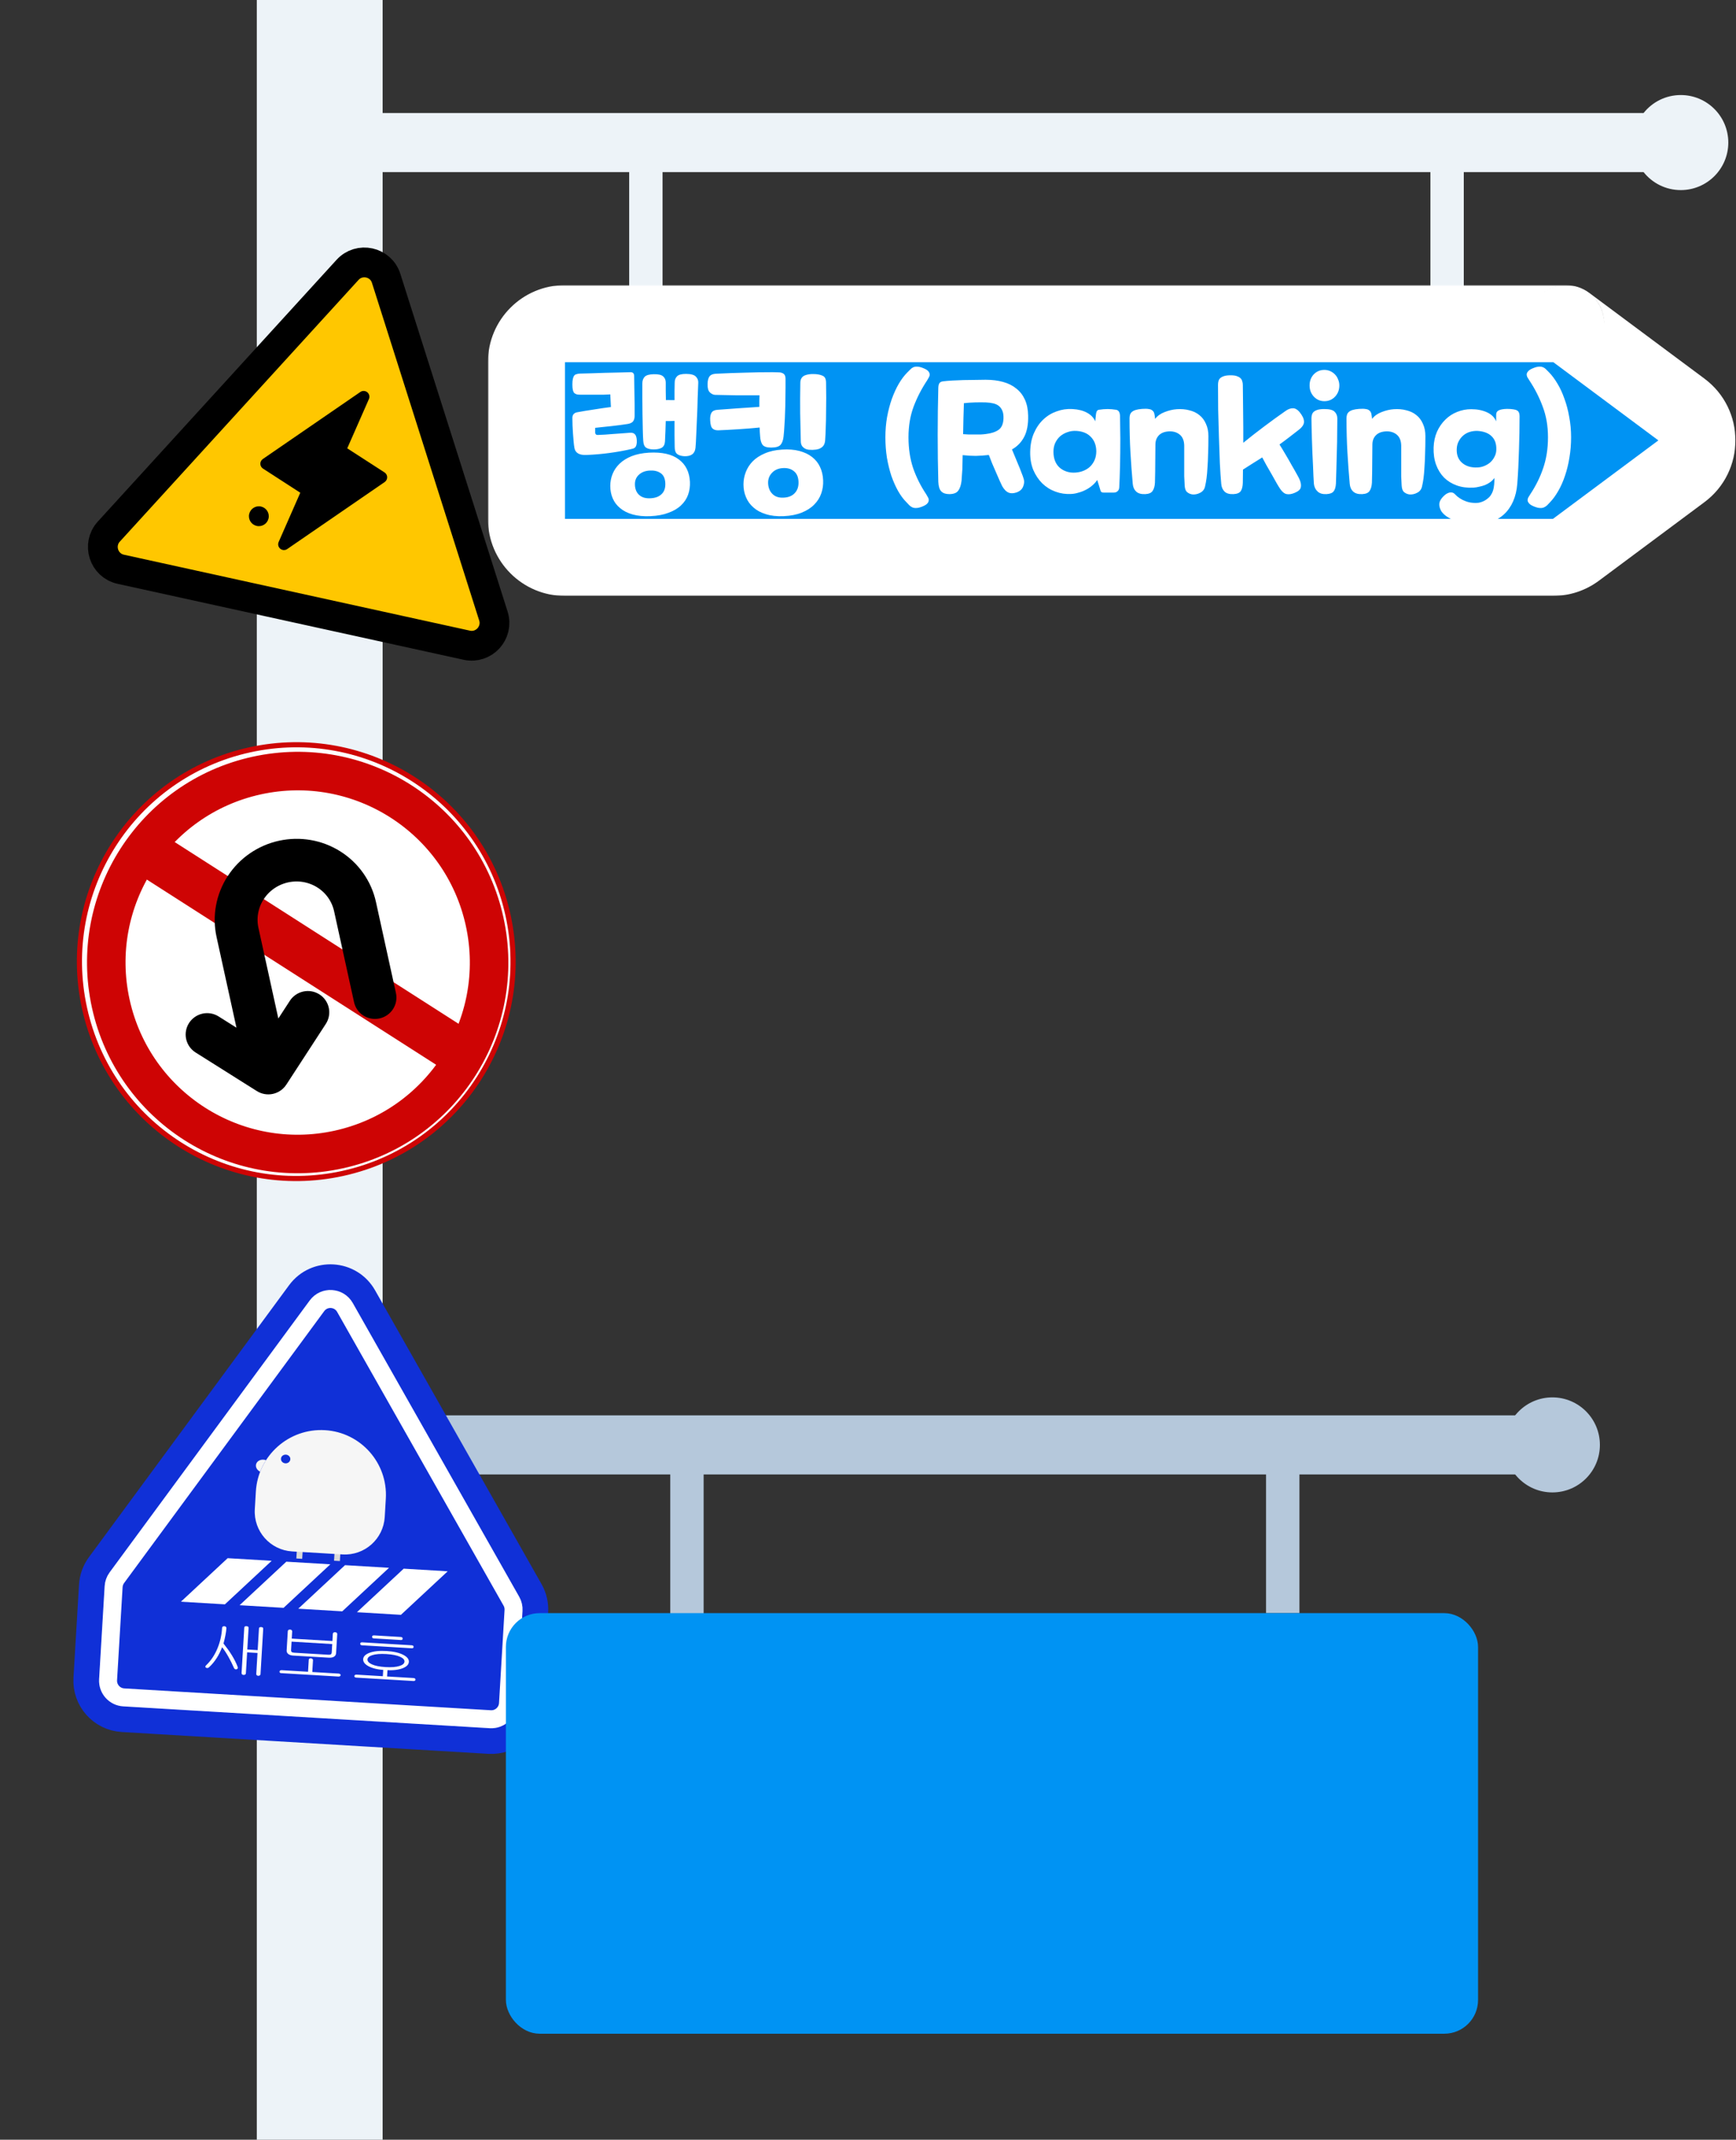 <svg width="676" height="833" viewBox="0 0 676 833" fill="none" xmlns="http://www.w3.org/2000/svg">
<rect x="0" y="0" width="676" height="833" fill="#333333" stroke="none"/>
<rect width="461" height="23" transform="matrix(-1 0 0 1 613 551)" fill="#B5C8DB"/>
<rect width="13" height="65" transform="matrix(-1 0 0 1 506 563)" fill="#B5C8DB"/>
<rect width="13" height="65" transform="matrix(-1 0 0 1 274 568)" fill="#B5C8DB"/>
<circle cx="18.5" cy="18.5" r="18.5" transform="matrix(-1 0 0 1 623 544)" fill="#B5C8DB"/>
<path fill-rule="evenodd" clip-rule="evenodd" d="M149 0H100V833H149V67H245V126H258V67H557V126H570V67H640.008C643.397 71.265 648.629 74 654.5 74C664.717 74 673 65.717 673 55.5C673 45.283 664.717 37 654.5 37C648.629 37 643.397 39.735 640.008 44H149V0Z" fill="#EDF3F8"/>
<path d="M135.328 105.064C139.94 100.008 148.296 101.842 150.368 108.364L192.123 239.804C194.195 246.327 188.429 252.646 181.745 251.179L47.037 221.62C40.352 220.153 37.762 212 42.375 206.945L135.328 105.064Z" fill="#FFC700" stroke="black" stroke-width="11.596"/>
<path d="M149.803 187.652L111.841 213.745C111.439 214.02 110.958 214.157 110.47 214.136C109.983 214.114 109.515 213.935 109.138 213.626C108.761 213.317 108.495 212.894 108.38 212.421C108.266 211.948 108.308 211.45 108.502 211.004L116.931 191.818L102.405 182.423C102.093 182.222 101.836 181.947 101.656 181.622C101.477 181.298 101.38 180.934 101.376 180.564C101.372 180.194 101.46 179.828 101.632 179.5C101.804 179.172 102.055 178.892 102.362 178.684L140.325 152.591C140.727 152.316 141.208 152.179 141.695 152.2C142.183 152.222 142.65 152.401 143.027 152.71C143.404 153.02 143.67 153.443 143.785 153.916C143.9 154.389 143.857 154.886 143.664 155.332L135.218 174.537L149.746 183.924C150.056 184.126 150.31 184.4 150.488 184.723C150.666 185.046 150.762 185.408 150.766 185.776C150.771 186.144 150.684 186.508 150.515 186.834C150.345 187.161 150.097 187.441 149.792 187.649L149.803 187.652Z" fill="black"/>
<circle cx="100.797" cy="200.968" r="3.865" transform="rotate(12.376 100.797 200.968)" fill="black"/>
<path d="M206.532 619.168L141.718 504.803C136.358 495.346 123.032 494.552 116.588 503.306L38.656 609.169C36.94 611.5 35.935 614.279 35.762 617.169L33.603 653.411C33.111 661.68 39.415 668.784 47.685 669.276L190.431 677.779C198.701 678.271 205.804 671.967 206.296 663.698L208.456 627.456C208.628 624.566 207.96 621.687 206.532 619.168Z" fill="#2D4BE3" stroke="#1030D7" stroke-width="10"/>
<path d="M134.323 508.994L199.137 623.359C199.756 624.451 200.045 625.698 199.971 626.951L197.812 663.192C197.598 666.775 194.52 669.507 190.937 669.294L48.19 660.791C44.607 660.578 41.875 657.5 42.088 653.916L44.247 617.675C44.322 616.422 44.758 615.218 45.501 614.208L123.433 508.345C126.226 504.552 132 504.896 134.323 508.994Z" fill="#1030D7" stroke="white" stroke-width="7"/>
<path d="M86.487 633.724C86.5 633.497 86.596 633.328 86.774 633.218C86.932 633.121 87.125 633.079 87.353 633.093C87.581 633.106 87.767 633.171 87.913 633.285C88.095 633.418 88.18 633.597 88.166 633.824C88.121 634.579 88.002 635.459 87.809 636.463C87.613 637.513 87.356 638.634 87.037 639.828C88.296 641.404 89.368 642.908 90.254 644.34C91.227 645.914 91.993 647.446 92.552 648.934C92.633 649.167 92.631 649.371 92.544 649.548C92.439 649.708 92.29 649.813 92.097 649.862C91.903 649.911 91.714 649.893 91.529 649.806C91.325 649.703 91.183 649.543 91.1 649.325C90.463 647.862 89.766 646.456 89.008 645.108C88.182 643.633 87.344 642.348 86.495 641.251C85.867 642.851 85.174 644.242 84.418 645.425C83.555 646.799 82.54 648.02 81.371 649.087C80.99 649.413 80.606 649.458 80.22 649.223C79.853 648.989 79.872 648.679 80.276 648.294C82.154 646.496 83.629 644.287 84.699 641.667C85.722 639.196 86.318 636.548 86.487 633.724ZM100.844 633.965C100.867 633.572 101.154 633.392 101.705 633.425C102.255 633.458 102.519 633.67 102.495 634.063L101.44 651.783C101.428 651.98 101.324 652.133 101.127 652.242C100.968 652.354 100.784 652.404 100.575 652.391C100.347 652.378 100.161 652.313 100.015 652.199C99.851 652.068 99.775 651.904 99.787 651.708L100.276 643.505L96.233 643.264L95.747 651.421C95.734 651.633 95.629 651.801 95.431 651.926C95.273 652.022 95.08 652.064 94.852 652.05C94.624 652.037 94.438 651.973 94.292 651.858C94.13 651.712 94.055 651.533 94.067 651.321L95.121 633.624C95.145 633.231 95.432 633.051 95.982 633.084C96.552 633.118 96.825 633.331 96.801 633.724L96.299 642.153L100.342 642.394L100.844 633.965Z" fill="white"/>
<path d="M129.369 640.03L113.539 639.087L113.346 642.327C113.325 642.69 113.404 642.953 113.585 643.115C113.785 643.278 114.141 643.375 114.654 643.406L127.75 644.186C128.244 644.215 128.599 644.168 128.816 644.045C129.034 643.906 129.154 643.641 129.178 643.248L129.369 640.03ZM129.606 636.065C129.619 635.838 129.715 635.669 129.893 635.559C130.052 635.447 130.255 635.398 130.502 635.413C130.729 635.427 130.916 635.491 131.061 635.606C131.244 635.738 131.329 635.909 131.317 636.121L130.874 643.553C130.836 644.188 130.56 644.657 130.047 644.96C129.553 645.264 128.869 645.39 127.996 645.338L114.13 644.512C113.352 644.465 112.735 644.27 112.28 643.924C111.806 643.562 111.587 643.087 111.622 642.498L112.066 635.043C112.079 634.816 112.176 634.64 112.355 634.514C112.513 634.417 112.715 634.376 112.962 634.391C113.19 634.405 113.376 634.469 113.522 634.583C113.704 634.716 113.789 634.895 113.776 635.122L113.609 637.909L129.44 638.852L129.606 636.065ZM120.235 646.126C120.246 645.93 120.341 645.784 120.518 645.688C120.676 645.591 120.868 645.557 121.095 645.586C121.304 645.599 121.481 645.67 121.625 645.8C121.808 645.932 121.893 646.104 121.88 646.315L121.606 650.915L131.828 651.524C132.093 651.54 132.299 651.605 132.445 651.72C132.589 651.85 132.657 651.99 132.648 652.141C132.639 652.292 132.555 652.424 132.396 652.536C132.237 652.647 132.034 652.696 131.787 652.681L109.437 651.35C109.229 651.338 109.071 651.268 108.964 651.14C108.857 651.012 108.818 650.873 108.846 650.724C108.874 650.574 108.958 650.442 109.098 650.329C109.256 650.232 109.468 650.192 109.734 650.208L119.955 650.817L120.235 646.126Z" fill="white"/>
<path d="M160.313 640.509C160.807 640.538 161.052 640.742 161.048 641.121C161.044 641.515 160.804 641.698 160.33 641.67L141.026 640.52C140.495 640.488 140.241 640.276 140.264 639.883C140.287 639.505 140.564 639.332 141.095 639.364L160.313 640.509ZM156.048 637.276C156.542 637.305 156.787 637.517 156.782 637.911C156.778 638.305 156.548 638.488 156.092 638.461L145.643 637.838C145.112 637.807 144.858 637.595 144.881 637.202C144.905 636.809 145.182 636.629 145.713 636.66L156.048 637.276ZM150.523 642.745C153.332 642.913 155.53 643.423 157.117 644.275C158.576 645.044 159.275 645.943 159.214 646.97C159.152 648.012 158.35 648.836 156.81 649.442C155.151 650.101 152.908 650.346 150.08 650.178C147.233 650.008 145.025 649.498 143.457 648.646C142.036 647.864 141.357 646.952 141.419 645.91C141.481 644.883 142.262 644.073 143.764 643.48C145.442 642.822 147.694 642.577 150.523 642.745ZM150.452 643.924C148.118 643.785 146.29 643.926 144.97 644.348C143.766 644.731 143.142 645.285 143.099 646.01C143.056 646.735 143.609 647.367 144.758 647.905C146.018 648.496 147.815 648.861 150.15 649C152.466 649.138 154.284 648.988 155.605 648.551C156.829 648.154 157.463 647.593 157.506 646.868C157.549 646.143 156.986 645.518 155.817 644.994C154.556 644.418 152.768 644.062 150.452 643.924ZM150.733 652.65L160.982 653.261C161.248 653.276 161.454 653.342 161.599 653.456C161.744 653.586 161.812 653.727 161.803 653.878C161.794 654.029 161.719 654.161 161.579 654.274C161.439 654.387 161.246 654.436 160.999 654.421L138.734 653.095C138.203 653.063 137.958 652.852 138.001 652.46C138.042 652.084 138.338 651.912 138.889 651.944L149.081 652.552L149.245 649.81L150.896 649.908L150.733 652.65Z" fill="white"/>
<path fill-rule="evenodd" clip-rule="evenodd" d="M87.581 624.569L105.787 607.622L88.651 606.601L70.444 623.549L87.581 624.569ZM110.429 625.93L128.636 608.983L111.499 607.962L93.293 624.91L110.429 625.93ZM174.332 611.705L156.126 628.652L138.99 627.632L157.196 610.684L174.332 611.705ZM133.277 627.291L151.484 610.344L134.348 609.323L116.141 626.271L133.277 627.291Z" fill="white"/>
<path d="M130.255 604.629L132.534 604.765L132.358 607.726L130.079 607.59L130.255 604.629Z" fill="#D9D9D9"/>
<rect x="115.573" y="603.755" width="2.283" height="2.966" transform="rotate(3.409 115.573 603.755)" fill="#D9D9D9"/>
<path d="M99.63 580.665C100.466 566.63 112.521 555.931 126.555 556.767V556.767C140.464 557.595 151.067 569.541 150.238 583.45L149.814 590.581C149.304 599.131 141.961 605.649 133.411 605.14L113.777 603.97C105.227 603.461 98.71 596.117 99.219 587.567L99.63 580.665Z" fill="#F6F6F6"/>
<path fill-rule="evenodd" clip-rule="evenodd" d="M103.595 568.456C103.47 568.411 103.341 568.372 103.209 568.34C101.597 567.953 100.03 568.728 99.708 570.071C99.438 571.198 100.13 572.366 101.312 572.941C101.927 571.361 102.694 569.86 103.595 568.456Z" fill="#F6F6F6"/>
<ellipse cx="111.23" cy="567.986" rx="1.826" ry="1.695" transform="rotate(3.409 111.23 567.986)" fill="#1030D7"/>
<path d="M133.461 456.817C179 446.821 207.813 401.802 197.817 356.264C187.822 310.725 142.802 281.912 97.264 291.908C51.725 301.903 22.912 346.922 32.908 392.461C42.903 438 87.922 466.813 133.461 456.817Z" fill="white" stroke="#CE0404" stroke-width="2"/>
<path d="M188.705 358.741C197.528 398.94 172.093 438.681 131.894 447.505C91.695 456.328 51.955 430.894 43.131 390.694C34.307 350.495 59.742 310.755 99.941 301.931C140.14 293.107 179.881 318.542 188.705 358.741Z" fill="white" stroke="#CE0404" stroke-width="15"/>
<rect x="51.769" y="338.958" width="18.149" height="148.195" transform="rotate(-57.38 51.769 338.958)" fill="#CE0404"/>
<path d="M95.801 405.382L83.788 397.815L83.788 397.815C83.141 397.408 82.42 397.132 81.668 397.002C80.916 396.871 80.145 396.889 79.4 397.053C77.896 397.383 76.576 398.289 75.734 399.583C75.317 400.224 75.031 400.942 74.892 401.695C74.753 402.449 74.766 403.222 74.931 403.971C75.095 404.72 75.407 405.428 75.849 406.054C76.29 406.681 76.851 407.212 77.499 407.62L101.353 422.641C101.354 422.641 101.354 422.641 101.355 422.642C102.002 423.049 102.722 423.325 103.474 423.456C104.227 423.586 104.997 423.569 105.743 423.405C106.488 423.241 107.196 422.935 107.824 422.501C108.453 422.067 108.991 421.515 109.408 420.874C109.408 420.874 109.409 420.873 109.409 420.873L124.78 397.242C125.622 395.946 125.916 394.367 125.584 392.853C125.251 391.339 124.323 390.028 123.016 389.205C121.709 388.382 120.131 388.112 118.627 388.442C117.124 388.772 115.804 389.679 114.962 390.973L114.962 390.973L107.223 402.875L98.19 361.725C97.21 357.259 98.068 352.573 100.589 348.697C103.111 344.82 107.09 342.073 111.656 341.071C116.222 340.069 120.986 340.897 124.899 343.361C128.812 345.825 131.554 349.72 132.534 354.187L140.312 389.62C140.644 391.134 141.572 392.444 142.879 393.267C144.185 394.09 145.763 394.36 147.266 394.03C148.769 393.7 150.088 392.794 150.93 391.5C151.772 390.205 152.066 388.627 151.733 387.113L143.956 351.68C142.311 344.186 137.714 337.67 131.187 333.56C124.661 329.451 116.742 328.083 109.17 329.745C101.598 331.407 94.979 335.966 90.775 342.43C86.569 348.896 85.124 356.739 86.769 364.232L95.801 405.382Z" fill="black" stroke="black" stroke-width="5"/>
<rect x="199.5" y="630.5" width="373.557" height="158.723" rx="10.636" fill="#0093F3" stroke="#0093F3" stroke-width="5"/>
<mask id="path-23-inside-1_666_313" fill="white">
<rect x="202" y="633" width="368.557" height="153.723" rx="8.136"/>
</mask>
<rect x="202" y="633" width="368.557" height="153.723" rx="8.136" fill="#0093F3" stroke="white" stroke-width="30" mask="url(#path-23-inside-1_666_313)"/>
<mask id="path-24-outside-2_666_313" maskUnits="userSpaceOnUse" x="190" y="111" width="486" height="121" fill="black">
<rect fill="white" x="190" y="111" width="486" height="121"/>
<path fill-rule="evenodd" clip-rule="evenodd" d="M609.679 126.038C609.679 126.017 609.662 126 609.641 126H220C211.716 126 205 132.716 205 141V202C205 210.284 211.716 217 220 217H604.71C607.936 217 611.076 215.96 613.665 214.034L654.726 183.478C662.786 177.48 662.786 165.408 654.726 159.41L609.871 126.031C609.847 126.013 609.813 126.013 609.789 126.031L609.739 126.068C609.714 126.087 609.679 126.069 609.679 126.038V126.038Z"/>
</mask>
<path fill-rule="evenodd" clip-rule="evenodd" d="M609.679 126.038C609.679 126.017 609.662 126 609.641 126H220C211.716 126 205 132.716 205 141V202C205 210.284 211.716 217 220 217H604.71C607.936 217 611.076 215.96 613.665 214.034L654.726 183.478C662.786 177.48 662.786 165.408 654.726 159.41L609.871 126.031C609.847 126.013 609.813 126.013 609.789 126.031L609.739 126.068C609.714 126.087 609.679 126.069 609.679 126.038V126.038Z" fill="#0093F3"/>
<path d="M609.739 126.068L618.694 138.102L609.739 126.068ZM609.871 126.031L600.916 138.064L609.871 126.031ZM609.789 126.031L600.834 113.997L609.789 126.031ZM654.726 183.478L645.771 171.444L654.726 183.478ZM613.665 214.034L622.62 226.067L613.665 214.034ZM220 141H609.641V111H220V141ZM220 202V141H190V202H220ZM604.71 202H220V232H604.71V202ZM645.771 171.444L604.71 202L622.62 226.067L663.681 195.511L645.771 171.444ZM600.916 138.064L645.771 171.444L663.681 147.377L618.826 113.997L600.916 138.064ZM618.694 138.102L618.744 138.064L600.834 113.997L600.784 114.034L618.694 138.102ZM600.784 114.034C610.654 106.689 624.679 113.734 624.679 126.038H594.679C594.679 138.404 608.774 145.484 618.694 138.102L600.784 114.034ZM618.826 113.997C613.487 110.024 606.173 110.024 600.834 113.997L618.744 138.064C613.453 142.001 606.207 142.001 600.916 138.064L618.826 113.997ZM663.681 195.511C679.8 183.515 679.801 159.373 663.681 147.377L645.771 171.444C645.79 171.459 645.8 171.468 645.803 171.471C645.806 171.473 645.804 171.472 645.8 171.467C645.796 171.462 645.791 171.455 645.786 171.447C645.781 171.439 645.777 171.432 645.773 171.425C645.767 171.412 645.766 171.407 645.767 171.412C645.768 171.414 645.769 171.418 645.769 171.424C645.77 171.43 645.771 171.437 645.771 171.444C645.771 171.451 645.77 171.458 645.769 171.464C645.769 171.47 645.768 171.474 645.767 171.476C645.766 171.481 645.767 171.476 645.773 171.463C645.777 171.456 645.781 171.449 645.786 171.441C645.791 171.433 645.796 171.426 645.8 171.421C645.804 171.416 645.806 171.415 645.803 171.417C645.8 171.42 645.79 171.429 645.771 171.444L663.681 195.511ZM604.71 232C611.162 232 617.443 229.919 622.62 226.067L604.71 202L604.71 202V232ZM190 202C190 218.569 203.431 232 220 232V202L220 202H190ZM609.641 141C601.378 141 594.679 134.302 594.679 126.038H624.679C624.679 117.732 617.945 111 609.641 111V141ZM220 111C203.431 111 190 124.431 190 141H220L220 141V111Z" fill="white" mask="url(#path-24-outside-2_666_313)"/>
<path d="M267.944 192.6C267.384 194.16 266.464 195.54 265.184 196.74C263.944 197.94 262.324 198.9 260.324 199.62C258.364 200.38 256.024 200.82 253.304 200.94C250.664 201.06 248.344 200.84 246.344 200.28C244.384 199.72 242.764 198.9 241.484 197.82C240.204 196.78 239.244 195.52 238.604 194.04C237.964 192.56 237.644 190.94 237.644 189.18C237.644 187.54 237.944 185.98 238.544 184.5C239.144 183.02 240.044 181.7 241.244 180.54C242.484 179.34 244.044 178.36 245.924 177.6C247.844 176.84 250.104 176.38 252.704 176.22C257.784 175.94 261.664 176.82 264.344 178.86C267.024 180.86 268.464 183.76 268.664 187.56C268.744 189.36 268.504 191.04 267.944 192.6ZM231.764 168.3C231.764 169.06 232.164 169.4 232.964 169.32C233.684 169.28 234.544 169.24 235.544 169.2C236.544 169.12 237.584 169.04 238.664 168.96C239.784 168.88 240.904 168.8 242.024 168.72C243.184 168.64 244.244 168.56 245.204 168.48C246.124 168.4 246.784 168.58 247.184 169.02C247.624 169.42 247.884 170.2 247.964 171.36C248.004 172.08 247.964 172.66 247.844 173.1C247.764 173.5 247.624 173.82 247.424 174.06C247.224 174.3 246.964 174.48 246.644 174.6C246.364 174.68 246.064 174.76 245.744 174.84C243.104 175.44 240.304 175.94 237.344 176.34C234.424 176.74 231.424 177 228.344 177.12C225.544 177.24 223.984 176.3 223.664 174.3C223.544 173.62 223.444 172.8 223.364 171.84C223.284 170.88 223.204 169.88 223.124 168.84C223.044 167.76 222.984 166.7 222.944 165.66C222.904 164.58 222.884 163.6 222.884 162.72C222.884 161.48 223.504 160.74 224.744 160.5C225.624 160.34 226.644 160.16 227.804 159.96C228.964 159.76 230.124 159.58 231.284 159.42C232.484 159.22 233.644 159.04 234.764 158.88C235.924 158.72 236.964 158.58 237.884 158.46L237.644 153.54C236.844 153.58 235.964 153.62 235.004 153.66C234.044 153.66 233.044 153.66 232.004 153.66C231.004 153.66 229.984 153.66 228.944 153.66C227.904 153.66 226.944 153.66 226.064 153.66C225.504 153.66 225.024 153.62 224.624 153.54C224.224 153.42 223.884 153.24 223.604 153C223.364 152.72 223.184 152.32 223.064 151.8C222.944 151.28 222.884 150.58 222.884 149.7C222.884 148.78 222.944 148.06 223.064 147.54C223.184 146.98 223.344 146.56 223.544 146.28C223.784 145.96 224.084 145.76 224.444 145.68C224.804 145.56 225.224 145.48 225.704 145.44C227.024 145.4 228.544 145.36 230.264 145.32C232.024 145.24 233.824 145.18 235.664 145.14C237.504 145.1 239.284 145.06 241.004 145.02C242.764 144.98 244.284 144.94 245.564 144.9C246.484 144.9 246.944 145.4 246.944 146.4C246.984 147.96 247.004 149.36 247.004 150.6C247.044 151.8 247.064 152.98 247.064 154.14C247.104 155.3 247.124 156.48 247.124 157.68C247.124 158.88 247.124 160.26 247.124 161.82C247.124 162.82 246.904 163.58 246.464 164.1C246.064 164.58 245.364 164.9 244.364 165.06C243.564 165.18 242.584 165.32 241.424 165.48C240.304 165.6 239.144 165.74 237.944 165.9C236.784 166.02 235.644 166.14 234.524 166.26C233.404 166.38 232.484 166.48 231.764 166.56V168.3ZM260.984 163.92C260.424 163.92 259.844 163.92 259.244 163.92C259.204 165.2 259.164 166.5 259.124 167.82C259.084 169.1 259.024 170.44 258.944 171.84C258.864 173.04 258.444 173.86 257.684 174.3C256.924 174.74 255.884 174.96 254.564 174.96C253.324 174.96 252.344 174.74 251.624 174.3C250.944 173.86 250.564 172.98 250.484 171.66C250.404 170.62 250.344 169.18 250.304 167.34C250.264 165.46 250.224 163.46 250.184 161.34C250.184 159.22 250.164 157.1 250.124 154.98C250.124 152.82 250.124 150.92 250.124 149.28C250.124 148.2 250.424 147.34 251.024 146.7C251.624 146.06 252.804 145.72 254.564 145.68C256.324 145.64 257.544 145.92 258.224 146.52C258.904 147.12 259.244 147.92 259.244 148.92C259.244 149.96 259.244 151.06 259.244 152.22C259.244 153.34 259.264 154.52 259.304 155.76C259.904 155.72 260.484 155.72 261.044 155.76C261.604 155.76 262.144 155.76 262.664 155.76C262.664 154.52 262.664 153.32 262.664 152.16C262.664 150.96 262.684 149.9 262.724 148.98C262.724 147.94 263.024 147.12 263.624 146.52C264.224 145.88 265.384 145.56 267.104 145.56C268.984 145.56 270.264 145.9 270.944 146.58C271.624 147.26 271.944 148.06 271.904 148.98C271.824 150.74 271.744 152.8 271.664 155.16C271.624 157.52 271.544 159.9 271.424 162.3C271.344 164.7 271.244 166.98 271.124 169.14C271.044 171.3 270.944 173.04 270.824 174.36C270.584 176.64 269.104 177.72 266.384 177.6C265.184 177.52 264.264 177.22 263.624 176.7C263.024 176.18 262.724 175.26 262.724 173.94C262.724 172.78 262.704 171.32 262.664 169.56C262.664 167.8 262.664 165.9 262.664 163.86C262.104 163.9 261.544 163.92 260.984 163.92ZM253.184 193.98C255.184 193.9 256.684 193.34 257.684 192.3C258.724 191.3 259.184 189.84 259.064 187.92C258.944 186.16 258.344 184.92 257.264 184.2C256.184 183.44 254.804 183.1 253.124 183.18C251.284 183.26 249.824 183.82 248.744 184.86C247.664 185.86 247.164 187.18 247.244 188.82C247.324 190.5 247.884 191.8 248.924 192.72C249.964 193.64 251.384 194.06 253.184 193.98ZM317.048 196.44C315.808 197.72 314.188 198.76 312.188 199.56C310.228 200.36 307.888 200.82 305.168 200.94C302.528 201.06 300.208 200.8 298.208 200.16C296.248 199.56 294.628 198.68 293.348 197.52C292.068 196.4 291.108 195.06 290.468 193.5C289.828 191.98 289.508 190.34 289.508 188.58C289.508 186.94 289.808 185.34 290.408 183.78C291.008 182.22 291.908 180.82 293.108 179.58C294.348 178.34 295.908 177.32 297.788 176.52C299.708 175.68 301.968 175.18 304.568 175.02C307.088 174.86 309.328 175.04 311.288 175.56C313.248 176.08 314.888 176.86 316.208 177.9C317.568 178.94 318.608 180.24 319.328 181.8C320.048 183.32 320.448 185.04 320.528 186.96C320.608 188.76 320.368 190.46 319.808 192.06C319.248 193.7 318.328 195.16 317.048 196.44ZM305.888 150.72C305.888 152.2 305.868 153.78 305.828 155.46C305.828 157.1 305.788 158.78 305.708 160.5C305.668 162.18 305.588 163.84 305.468 165.48C305.388 167.08 305.268 168.6 305.108 170.04C304.948 171.44 304.548 172.5 303.908 173.22C303.268 173.9 302.048 174.24 300.248 174.24C298.568 174.24 297.448 173.86 296.888 173.1C296.368 172.34 296.068 171.24 295.988 169.8C295.948 169.28 295.908 168.74 295.868 168.18C295.868 167.62 295.848 167.04 295.808 166.44C294.528 166.56 293.188 166.68 291.788 166.8C290.428 166.88 289.048 166.98 287.648 167.1C286.288 167.18 284.928 167.26 283.568 167.34C282.248 167.42 280.988 167.48 279.788 167.52C278.828 167.56 278.068 167.34 277.508 166.86C276.948 166.38 276.628 165.34 276.548 163.74C276.468 162.42 276.628 161.42 277.028 160.74C277.428 160.02 278.208 159.62 279.368 159.54C281.968 159.34 284.688 159.14 287.528 158.94C290.408 158.74 293.128 158.56 295.688 158.4C295.688 157.6 295.688 156.82 295.688 156.06C295.688 155.3 295.708 154.58 295.748 153.9C292.868 153.9 289.968 153.9 287.048 153.9C284.128 153.86 281.248 153.8 278.408 153.72C277.728 153.68 277.068 153.36 276.428 152.76C275.788 152.16 275.488 151.06 275.528 149.46C275.568 148.14 275.808 147.18 276.248 146.58C276.688 145.94 277.488 145.58 278.648 145.5C282.648 145.3 286.408 145.16 289.928 145.08C293.448 144.96 297.088 144.9 300.848 144.9C301.728 144.9 302.488 144.92 303.128 144.96C303.768 144.96 304.288 145.06 304.688 145.26C305.088 145.42 305.388 145.68 305.588 146.04C305.788 146.4 305.888 146.92 305.888 147.6V150.72ZM311.588 160.86C311.548 157.02 311.568 153.1 311.648 149.1C311.648 147.58 312.268 146.58 313.508 146.1C314.468 145.74 315.568 145.58 316.808 145.62C318.048 145.62 319.128 145.8 320.048 146.16C320.688 146.4 321.108 146.74 321.308 147.18C321.548 147.62 321.668 148.24 321.668 149.04C321.708 150.92 321.728 152.84 321.728 154.8C321.728 156.76 321.708 158.72 321.668 160.68C321.668 162.6 321.628 164.48 321.548 166.32C321.508 168.16 321.428 169.88 321.308 171.48C321.228 172.36 320.988 173.06 320.588 173.58C320.228 174.06 319.648 174.46 318.848 174.78C318.608 174.86 318.268 174.94 317.828 175.02C317.388 175.06 316.908 175.1 316.388 175.14C315.868 175.14 315.368 175.12 314.888 175.08C314.408 175 314.028 174.9 313.748 174.78C313.228 174.54 312.768 174.18 312.368 173.7C312.008 173.18 311.828 172.52 311.828 171.72C311.748 168.32 311.668 164.7 311.588 160.86ZM305.048 193.74C307.048 193.66 308.548 193.04 309.548 191.88C310.588 190.76 311.048 189.24 310.928 187.32C310.808 185.56 310.208 184.26 309.128 183.42C308.048 182.54 306.668 182.14 304.988 182.22C303.148 182.3 301.688 182.92 300.608 184.08C299.528 185.2 299.028 186.58 299.108 188.22C299.188 189.9 299.748 191.26 300.788 192.3C301.828 193.34 303.248 193.82 305.048 193.74ZM361.628 194.94C361.588 195.34 361.368 195.74 360.968 196.14C360.568 196.54 359.888 196.92 358.928 197.28C358.088 197.6 357.388 197.76 356.828 197.76C356.268 197.8 355.748 197.72 355.268 197.52C354.828 197.32 354.428 197.04 354.068 196.68C353.708 196.32 353.328 195.92 352.928 195.48C351.768 194.32 350.688 192.86 349.688 191.1C348.728 189.38 347.868 187.44 347.108 185.28C346.388 183.08 345.808 180.72 345.368 178.2C344.968 175.64 344.768 172.98 344.768 170.22C344.768 167.5 344.988 164.88 345.428 162.36C345.908 159.8 346.528 157.44 347.288 155.28C348.088 153.08 348.988 151.12 349.988 149.4C351.028 147.64 352.128 146.18 353.288 145.02C353.688 144.62 354.068 144.24 354.428 143.88C354.788 143.48 355.188 143.18 355.628 142.98C356.108 142.78 356.628 142.7 357.188 142.74C357.748 142.74 358.448 142.9 359.288 143.22C360.248 143.58 360.928 143.96 361.328 144.36C361.728 144.76 361.948 145.16 361.988 145.56C362.068 145.96 361.988 146.38 361.748 146.82C361.548 147.22 361.308 147.64 361.028 148.08C358.868 151.32 357.108 154.74 355.748 158.34C354.428 161.9 353.768 165.86 353.768 170.22C353.768 174.62 354.368 178.62 355.568 182.22C356.808 185.78 358.508 189.18 360.668 192.42C360.948 192.86 361.188 193.28 361.388 193.68C361.628 194.12 361.708 194.54 361.628 194.94ZM398.799 170.1C397.679 172.22 396.099 173.84 394.059 174.96C394.419 175.88 394.819 176.84 395.259 177.84C395.699 178.84 396.119 179.86 396.519 180.9C396.959 181.9 397.359 182.9 397.719 183.9C398.119 184.86 398.439 185.76 398.679 186.6C398.919 187.48 398.819 188.44 398.379 189.48C397.939 190.56 397.039 191.32 395.679 191.76C394.519 192.12 393.519 192.12 392.679 191.76C391.839 191.4 391.039 190.58 390.279 189.3C390.079 188.9 389.759 188.22 389.319 187.26C388.879 186.26 388.399 185.16 387.879 183.96C387.359 182.76 386.839 181.56 386.319 180.36C385.839 179.12 385.419 178.04 385.059 177.12C383.259 177.32 381.559 177.44 379.959 177.48C378.359 177.48 376.659 177.38 374.859 177.18C374.859 178.06 374.839 178.98 374.799 179.94C374.799 180.86 374.779 181.78 374.739 182.7C374.699 183.58 374.639 184.4 374.559 185.16C374.519 185.92 374.479 186.56 374.439 187.08C374.239 188.84 373.799 190.16 373.119 191.04C372.479 191.92 371.319 192.36 369.639 192.36C368.239 192.36 367.199 192 366.519 191.28C365.839 190.6 365.459 189.36 365.379 187.56C365.299 184.72 365.239 181.76 365.199 178.68C365.159 175.56 365.139 172.42 365.139 169.26C365.139 166.1 365.159 162.98 365.199 159.9C365.239 156.78 365.299 153.78 365.379 150.9C365.419 150.06 365.579 149.46 365.859 149.1C366.139 148.74 366.619 148.52 367.299 148.44C368.339 148.32 369.539 148.22 370.899 148.14C372.299 148.06 373.739 148 375.219 147.96C376.699 147.92 378.179 147.9 379.659 147.9C381.139 147.86 382.519 147.84 383.799 147.84C386.319 147.84 388.579 148.12 390.579 148.68C392.619 149.24 394.339 150.1 395.739 151.26C397.179 152.38 398.299 153.82 399.099 155.58C399.899 157.34 400.319 159.42 400.359 161.82C400.439 165.22 399.919 167.98 398.799 170.1ZM375.159 162.96C375.119 165.08 375.079 167.1 375.039 169.02C375.639 169.06 376.339 169.1 377.139 169.14C377.939 169.14 378.739 169.14 379.539 169.14C380.379 169.14 381.179 169.14 381.939 169.14C382.699 169.1 383.359 169.04 383.919 168.96C385.999 168.72 387.639 168.18 388.839 167.34C390.039 166.5 390.679 165.02 390.759 162.9C390.799 161.7 390.659 160.72 390.339 159.96C390.019 159.16 389.559 158.52 388.959 158.04C388.359 157.56 387.619 157.22 386.739 157.02C385.899 156.82 384.939 156.7 383.859 156.66C382.619 156.62 381.219 156.62 379.659 156.66C378.099 156.7 376.659 156.8 375.339 156.96C375.299 158.84 375.239 160.84 375.159 162.96ZM429.657 191.76C429.097 191.76 428.737 191.54 428.577 191.1C428.377 190.42 428.177 189.76 427.977 189.12C427.777 188.48 427.537 187.72 427.257 186.84C426.777 187.6 426.157 188.3 425.397 188.94C424.677 189.58 423.857 190.14 422.937 190.62C422.057 191.1 421.097 191.48 420.057 191.76C419.057 192.08 418.077 192.26 417.117 192.3C414.997 192.42 412.957 192.12 410.997 191.4C409.037 190.68 407.317 189.6 405.837 188.16C404.397 186.72 403.237 184.98 402.357 182.94C401.517 180.86 401.117 178.54 401.157 175.98C401.197 173.22 401.677 170.78 402.597 168.66C403.517 166.54 404.737 164.76 406.257 163.32C407.777 161.88 409.517 160.82 411.477 160.14C413.437 159.42 415.477 159.12 417.597 159.24C419.877 159.36 421.777 159.84 423.297 160.68C424.857 161.52 425.917 162.64 426.477 164.04L426.777 161.22C426.897 160.22 427.237 159.66 427.797 159.54C429.077 159.34 430.237 159.24 431.277 159.24C432.317 159.24 433.457 159.34 434.697 159.54C435.617 159.74 436.097 160.54 436.137 161.94C436.177 163.34 436.197 164.8 436.197 166.32C436.237 167.8 436.257 169.28 436.257 170.76C436.257 174.48 436.217 178.04 436.137 181.44C436.057 184.8 435.957 187.56 435.837 189.72C435.797 190.4 435.577 190.9 435.177 191.22C434.817 191.58 434.337 191.76 433.737 191.76H429.657ZM422.637 182.94C423.517 182.5 424.257 181.94 424.857 181.26C425.497 180.54 425.997 179.72 426.357 178.8C426.717 177.84 426.897 176.78 426.897 175.62C426.857 173.34 426.157 171.5 424.797 170.1C423.477 168.7 421.617 167.92 419.217 167.76C417.937 167.68 416.757 167.84 415.677 168.24C414.597 168.6 413.637 169.14 412.797 169.86C411.997 170.58 411.357 171.46 410.877 172.5C410.437 173.5 410.217 174.62 410.217 175.86C410.217 177.3 410.457 178.58 410.937 179.7C411.417 180.78 412.097 181.66 412.977 182.34C413.857 183.02 414.877 183.5 416.037 183.78C417.237 184.06 418.537 184.08 419.937 183.84C420.897 183.68 421.797 183.38 422.637 182.94ZM449.857 179.94C449.857 182.22 449.817 184.88 449.737 187.92C449.657 189.28 449.357 190.34 448.837 191.1C448.357 191.86 447.417 192.28 446.017 192.36C444.457 192.44 443.277 192.12 442.477 191.4C441.677 190.68 441.217 189.68 441.097 188.4C440.737 184.4 440.437 180.32 440.197 176.16C439.957 172 439.837 167.56 439.837 162.84C439.837 162.36 439.897 161.92 440.017 161.52C440.137 161.08 440.377 160.7 440.737 160.38C441.097 160.06 441.597 159.8 442.237 159.6C442.877 159.4 443.717 159.26 444.757 159.18C445.837 159.1 446.697 159.12 447.337 159.24C447.977 159.32 448.457 159.52 448.777 159.84C449.137 160.12 449.377 160.52 449.497 161.04C449.617 161.56 449.717 162.24 449.797 163.08C450.677 161.92 451.897 161.04 453.457 160.44C455.057 159.8 456.657 159.42 458.257 159.3C460.017 159.18 461.637 159.32 463.117 159.72C464.637 160.08 465.937 160.7 467.017 161.58C468.137 162.46 468.997 163.6 469.597 165C470.237 166.36 470.557 167.96 470.557 169.8C470.557 172.36 470.517 174.64 470.437 176.64C470.397 178.6 470.317 180.36 470.197 181.92C470.117 183.48 469.997 184.88 469.837 186.12C469.677 187.32 469.477 188.42 469.237 189.42C468.997 190.5 468.377 191.3 467.377 191.82C466.417 192.34 465.417 192.56 464.377 192.48C463.617 192.4 462.937 192.12 462.337 191.64C461.737 191.2 461.397 190.34 461.317 189.06C461.237 187.94 461.177 186.72 461.137 185.4C461.137 184.04 461.137 182.68 461.137 181.32C461.137 179.92 461.137 178.56 461.137 177.24C461.137 175.88 461.137 174.62 461.137 173.46C461.097 171.54 460.517 170.12 459.397 169.2C458.277 168.28 456.877 167.86 455.197 167.94C453.477 168.02 452.157 168.54 451.237 169.5C450.357 170.42 449.917 171.62 449.917 173.1C449.917 175.34 449.897 177.62 449.857 179.94ZM483.954 187.92C483.914 189.36 483.654 190.44 483.174 191.16C482.694 191.88 481.754 192.28 480.354 192.36C478.794 192.44 477.634 192.12 476.874 191.4C476.114 190.68 475.674 189.68 475.554 188.4C475.354 186.24 475.174 183.56 475.014 180.36C474.894 177.16 474.774 173.78 474.654 170.22C474.534 166.66 474.434 163.08 474.354 159.48C474.314 155.88 474.294 152.64 474.294 149.76C474.294 149.28 474.354 148.82 474.474 148.38C474.594 147.9 474.834 147.5 475.194 147.18C475.554 146.86 476.054 146.6 476.694 146.4C477.334 146.2 478.174 146.1 479.214 146.1C480.174 146.1 480.954 146.2 481.554 146.4C482.154 146.6 482.634 146.86 482.994 147.18C483.354 147.5 483.594 147.9 483.714 148.38C483.874 148.82 483.954 149.3 483.954 149.82C483.994 151.26 484.014 152.88 484.014 154.68C484.054 156.48 484.074 158.38 484.074 160.38C484.114 162.38 484.134 164.4 484.134 166.44C484.134 168.48 484.134 170.46 484.134 172.38C486.574 170.38 489.234 168.3 492.114 166.14C495.034 163.94 497.874 161.88 500.634 159.96C501.594 159.28 502.514 158.94 503.394 158.94C504.274 158.9 505.134 159.36 505.974 160.32C507.134 161.72 507.734 162.96 507.774 164.04C507.854 165.12 507.174 166.22 505.734 167.34C504.494 168.3 503.254 169.26 502.014 170.22C500.774 171.18 499.514 172.12 498.234 173.04C498.994 174.24 499.794 175.56 500.634 177C501.474 178.4 502.254 179.76 502.974 181.08C503.734 182.36 504.394 183.52 504.954 184.56C505.554 185.6 505.954 186.38 506.154 186.9C506.594 188.02 506.714 188.98 506.514 189.78C506.314 190.62 505.514 191.32 504.114 191.88C502.994 192.36 501.974 192.52 501.054 192.36C500.174 192.2 499.334 191.54 498.534 190.38C498.174 189.86 497.694 189.08 497.094 188.04C496.494 186.96 495.854 185.82 495.174 184.62C494.494 183.42 493.814 182.24 493.134 181.08C492.494 179.88 491.954 178.88 491.514 178.08C490.074 178.96 488.734 179.8 487.494 180.6C486.254 181.4 485.094 182.14 484.014 182.82L483.954 187.92ZM520.396 182.34C520.316 184.58 520.256 186.54 520.216 188.22C520.136 189.62 519.836 190.64 519.316 191.28C518.836 191.92 517.916 192.28 516.556 192.36C515.036 192.44 513.876 192.1 513.076 191.34C512.276 190.62 511.796 189.64 511.636 188.4C511.596 187.64 511.536 186.62 511.456 185.34C511.416 184.02 511.356 182.56 511.276 180.96C511.196 179.36 511.116 177.7 511.036 175.98C510.996 174.22 510.936 172.52 510.856 170.88C510.816 169.24 510.776 167.72 510.736 166.32C510.696 164.92 510.676 163.78 510.676 162.9C510.676 162.42 510.736 161.96 510.856 161.52C510.976 161.04 511.216 160.64 511.576 160.32C511.936 160 512.436 159.74 513.076 159.54C513.756 159.34 514.636 159.24 515.716 159.24C517.676 159.24 518.996 159.58 519.676 160.26C520.396 160.94 520.756 161.84 520.756 162.96C520.756 164.52 520.736 166.4 520.696 168.6C520.696 170.8 520.656 173.08 520.576 175.44C520.536 177.76 520.476 180.06 520.396 182.34ZM519.856 154.44C518.736 155.6 517.356 156.18 515.716 156.18C514.116 156.18 512.756 155.6 511.636 154.44C510.516 153.24 509.956 151.78 509.956 150.06C509.956 148.34 510.496 146.9 511.576 145.74C512.696 144.58 514.076 144 515.716 144C516.516 144 517.276 144.16 517.996 144.48C518.716 144.8 519.336 145.24 519.856 145.8C520.376 146.32 520.776 146.96 521.056 147.72C521.376 148.44 521.536 149.22 521.536 150.06C521.536 151.78 520.976 153.24 519.856 154.44ZM534.349 179.94C534.349 182.22 534.309 184.88 534.229 187.92C534.149 189.28 533.849 190.34 533.329 191.1C532.849 191.86 531.909 192.28 530.509 192.36C528.949 192.44 527.769 192.12 526.969 191.4C526.169 190.68 525.709 189.68 525.589 188.4C525.229 184.4 524.929 180.32 524.689 176.16C524.449 172 524.329 167.56 524.329 162.84C524.329 162.36 524.389 161.92 524.509 161.52C524.629 161.08 524.869 160.7 525.229 160.38C525.589 160.06 526.089 159.8 526.729 159.6C527.369 159.4 528.209 159.26 529.249 159.18C530.329 159.1 531.189 159.12 531.829 159.24C532.469 159.32 532.949 159.52 533.269 159.84C533.629 160.12 533.869 160.52 533.989 161.04C534.109 161.56 534.209 162.24 534.289 163.08C535.169 161.92 536.389 161.04 537.949 160.44C539.549 159.8 541.149 159.42 542.749 159.3C544.509 159.18 546.129 159.32 547.609 159.72C549.129 160.08 550.429 160.7 551.509 161.58C552.629 162.46 553.489 163.6 554.089 165C554.729 166.36 555.049 167.96 555.049 169.8C555.049 172.36 555.009 174.64 554.929 176.64C554.889 178.6 554.809 180.36 554.689 181.92C554.609 183.48 554.489 184.88 554.329 186.12C554.169 187.32 553.969 188.42 553.729 189.42C553.489 190.5 552.869 191.3 551.869 191.82C550.909 192.34 549.909 192.56 548.869 192.48C548.109 192.4 547.429 192.12 546.829 191.64C546.229 191.2 545.889 190.34 545.809 189.06C545.729 187.94 545.669 186.72 545.629 185.4C545.629 184.04 545.629 182.68 545.629 181.32C545.629 179.92 545.629 178.56 545.629 177.24C545.629 175.88 545.629 174.62 545.629 173.46C545.589 171.54 545.009 170.12 543.889 169.2C542.769 168.28 541.369 167.86 539.689 167.94C537.969 168.02 536.649 168.54 535.729 169.5C534.849 170.42 534.409 171.62 534.409 173.1C534.409 175.34 534.389 177.62 534.349 179.94ZM582.607 161.46C582.607 160.66 582.927 160.1 583.567 159.78C584.247 159.42 585.327 159.22 586.807 159.18C587.847 159.18 588.687 159.24 589.327 159.36C589.967 159.44 590.467 159.6 590.827 159.84C591.187 160.08 591.427 160.4 591.547 160.8C591.667 161.16 591.727 161.58 591.727 162.06C591.727 166.26 591.647 170.66 591.487 175.26C591.367 179.82 591.147 184.2 590.827 188.4C590.627 190.92 590.087 193.18 589.207 195.18C588.327 197.18 587.147 198.86 585.667 200.22C584.187 201.58 582.427 202.6 580.387 203.28C578.347 203.96 576.087 204.26 573.607 204.18C572.367 204.14 571.127 203.98 569.887 203.7C568.647 203.46 567.467 203.1 566.347 202.62C565.227 202.18 564.227 201.66 563.347 201.06C562.467 200.46 561.767 199.78 561.247 199.02C560.647 197.94 560.387 196.94 560.467 196.02C560.587 195.1 561.127 194.16 562.087 193.2C562.407 192.88 562.767 192.58 563.167 192.3C563.567 192.06 563.967 191.88 564.367 191.76C564.767 191.68 565.167 191.68 565.567 191.76C565.967 191.88 566.347 192.14 566.707 192.54C567.187 193.06 567.767 193.54 568.447 193.98C569.167 194.46 569.927 194.84 570.727 195.12C571.527 195.44 572.367 195.64 573.247 195.72C574.127 195.84 574.967 195.84 575.767 195.72C576.967 195.52 578.087 195.02 579.127 194.22C580.207 193.42 580.967 192.32 581.407 190.92C581.607 190.28 581.747 189.5 581.827 188.58C581.907 187.62 581.947 186.78 581.947 186.06C581.507 186.66 580.967 187.2 580.327 187.68C579.727 188.12 579.047 188.5 578.287 188.82C577.567 189.1 576.807 189.32 576.007 189.48C575.207 189.68 574.447 189.8 573.727 189.84C571.367 189.96 569.227 189.68 567.307 189C565.387 188.32 563.727 187.3 562.327 185.94C560.967 184.54 559.927 182.86 559.207 180.9C558.487 178.9 558.167 176.66 558.247 174.18C558.327 171.94 558.767 169.9 559.567 168.06C560.407 166.22 561.487 164.66 562.807 163.38C564.127 162.06 565.647 161.06 567.367 160.38C569.127 159.66 570.967 159.3 572.887 159.3C575.207 159.3 577.247 159.7 579.007 160.5C580.767 161.3 581.967 162.48 582.607 164.04V161.46ZM580.387 179.94C581.067 179.3 581.607 178.56 582.007 177.72C582.447 176.88 582.667 175.94 582.667 174.9C582.707 172.74 582.107 171.06 580.867 169.86C579.627 168.62 577.807 167.92 575.407 167.76C574.367 167.72 573.367 167.84 572.407 168.12C571.447 168.4 570.587 168.86 569.827 169.5C569.107 170.1 568.507 170.86 568.027 171.78C567.547 172.66 567.287 173.68 567.247 174.84C567.167 177.16 567.887 178.96 569.407 180.24C570.927 181.52 572.907 182.1 575.347 181.98C576.307 181.94 577.207 181.74 578.047 181.38C578.927 181.02 579.707 180.54 580.387 179.94ZM603.625 195.48C603.225 195.92 602.845 196.32 602.485 196.68C602.125 197.04 601.705 197.32 601.225 197.52C600.785 197.72 600.285 197.8 599.725 197.76C599.165 197.76 598.465 197.6 597.625 197.28C596.665 196.92 595.985 196.54 595.585 196.14C595.185 195.74 594.945 195.34 594.865 194.94C594.825 194.54 594.905 194.12 595.105 193.68C595.345 193.28 595.605 192.86 595.885 192.42C598.045 189.18 599.725 185.78 600.925 182.22C602.165 178.62 602.785 174.62 602.785 170.22C602.785 165.86 602.105 161.9 600.745 158.34C599.425 154.74 597.685 151.32 595.525 148.08C595.245 147.64 594.985 147.22 594.745 146.82C594.545 146.38 594.465 145.96 594.505 145.56C594.585 145.16 594.825 144.76 595.225 144.36C595.625 143.96 596.305 143.58 597.265 143.22C598.105 142.9 598.805 142.74 599.365 142.74C599.925 142.7 600.425 142.78 600.865 142.98C601.345 143.18 601.765 143.48 602.125 143.88C602.485 144.24 602.865 144.62 603.265 145.02C604.385 146.18 605.465 147.64 606.505 149.4C607.545 151.12 608.445 153.08 609.205 155.28C610.005 157.44 610.625 159.8 611.065 162.36C611.545 164.88 611.785 167.5 611.785 170.22C611.785 172.98 611.565 175.64 611.125 178.2C610.725 180.72 610.145 183.08 609.385 185.28C608.665 187.44 607.805 189.38 606.805 191.1C605.805 192.86 604.745 194.32 603.625 195.48Z" fill="white"/>
</svg>

